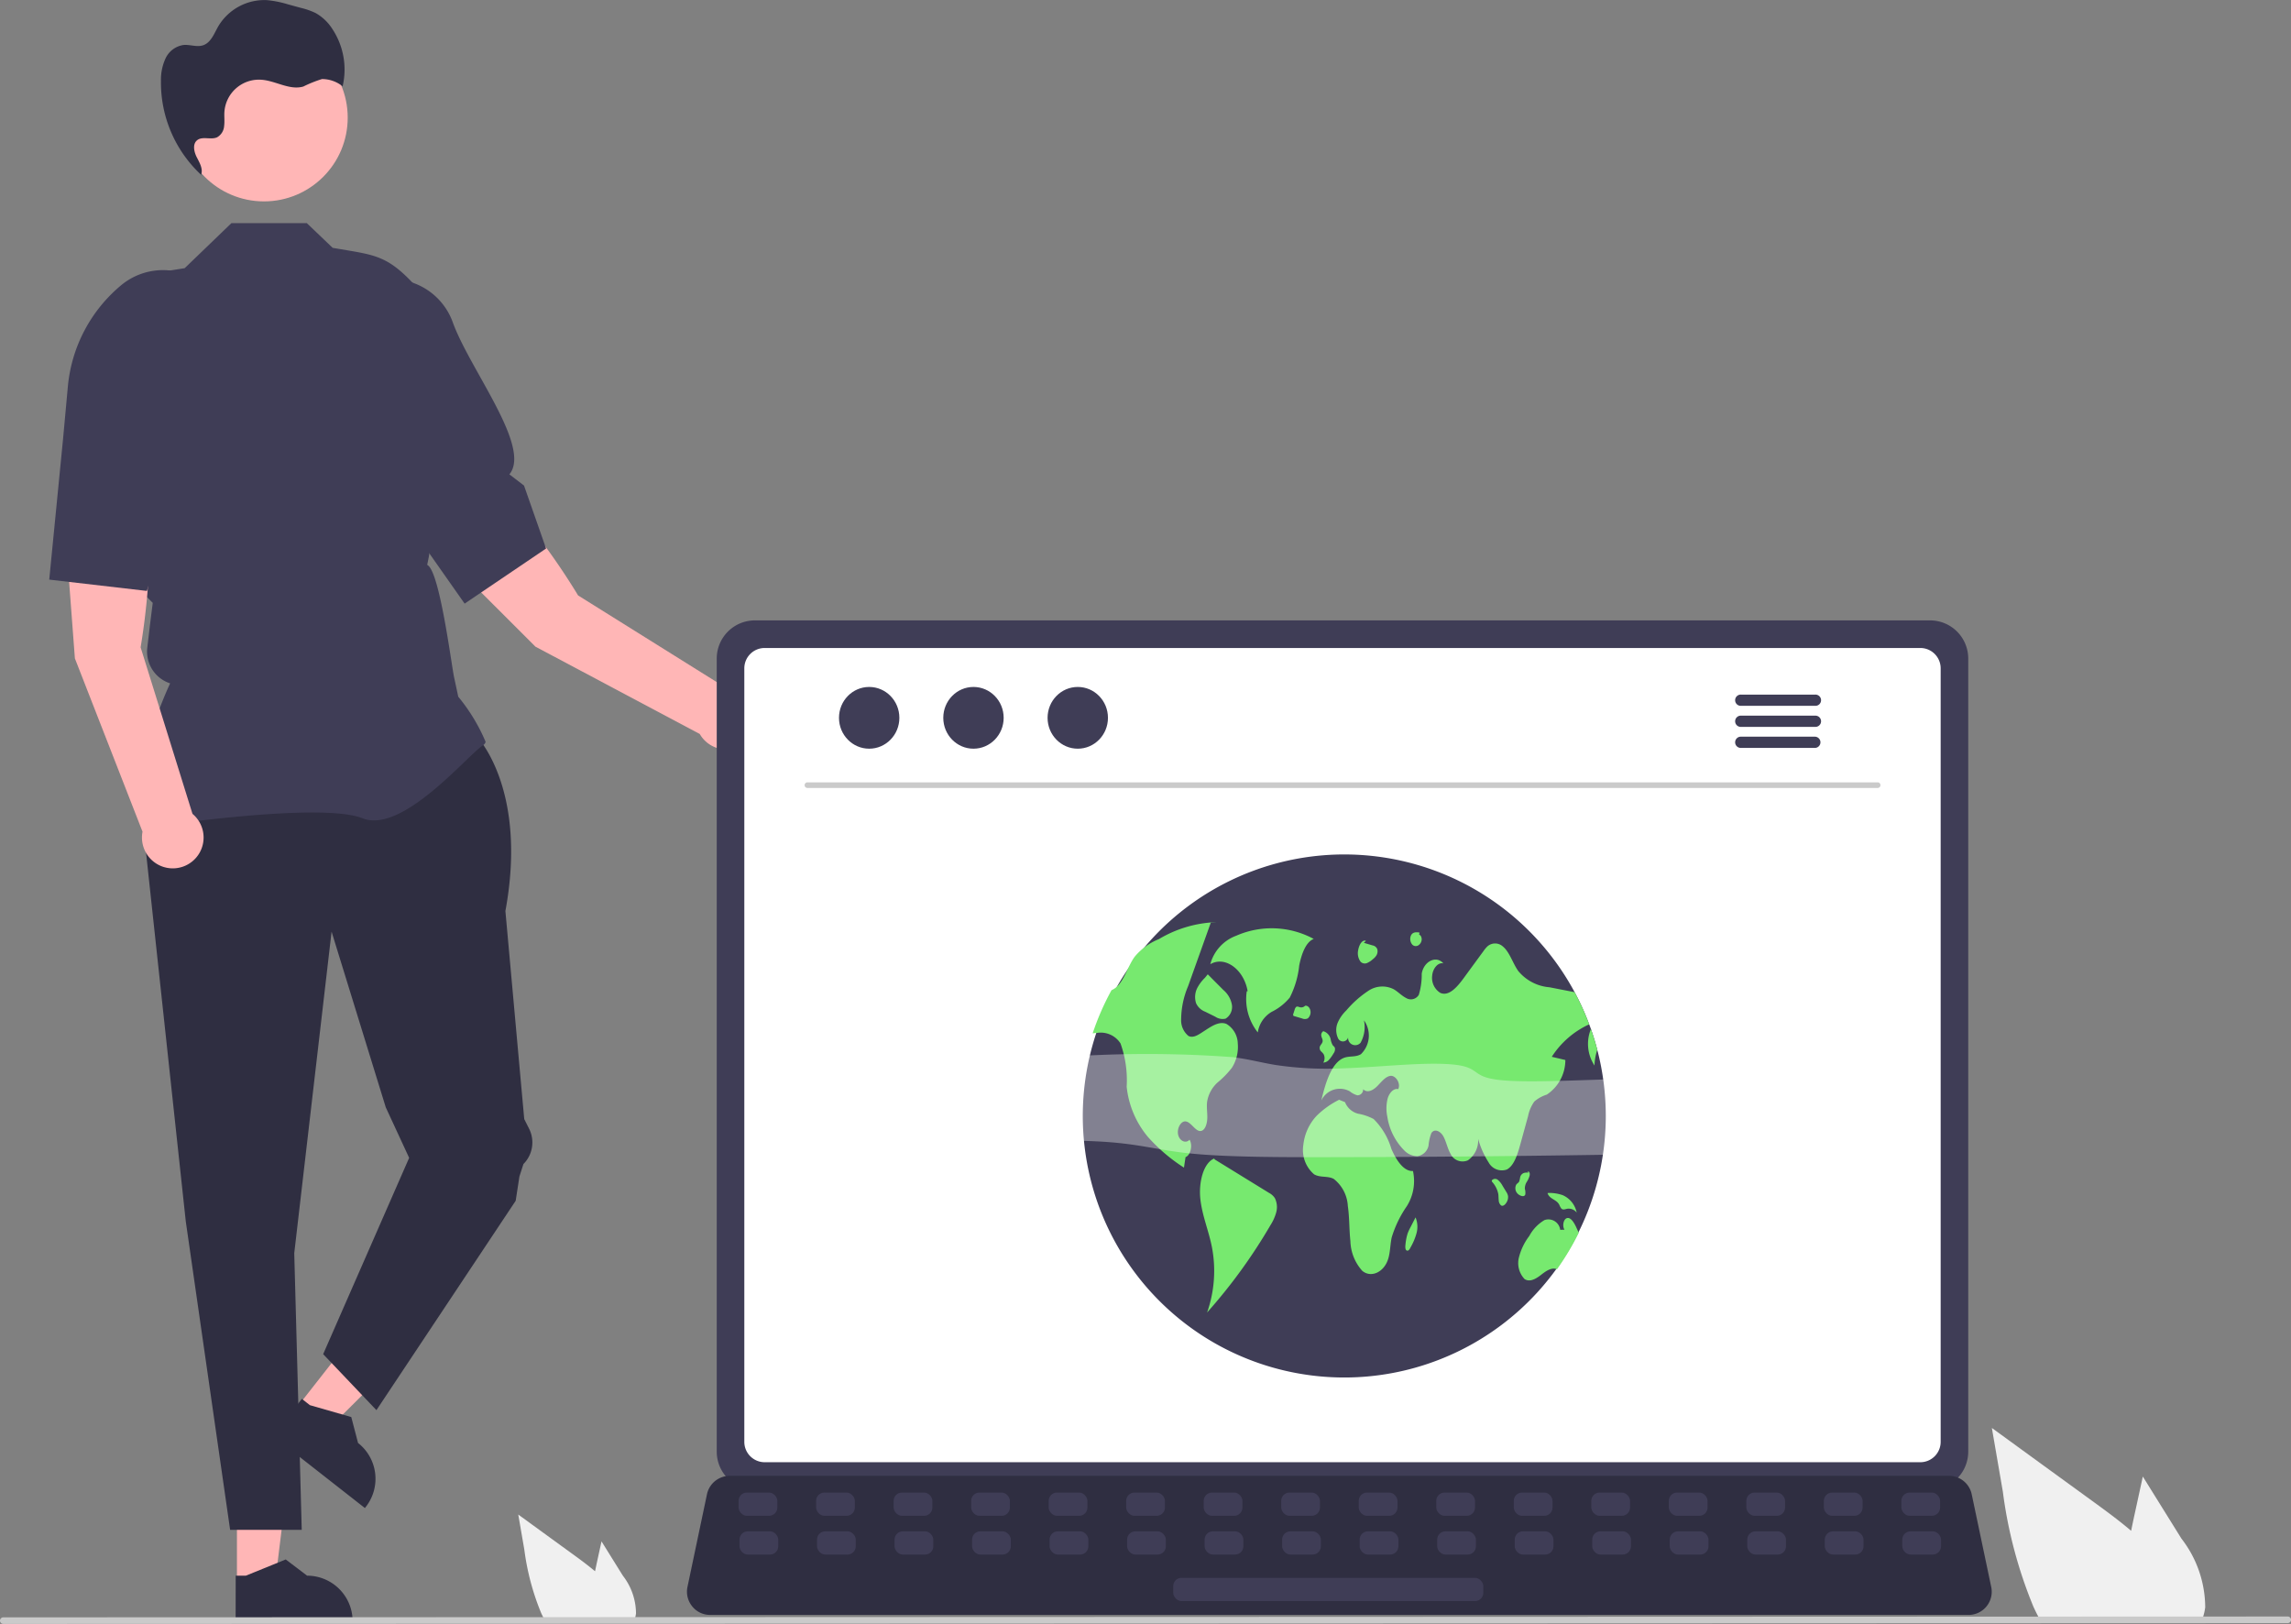 <svg xmlns="http://www.w3.org/2000/svg" width="135.007" height="95.69" viewBox="0 0 135.007 95.69">
  <rect x="0" y="0" width="135.007" height="95.69" fill="#808080" stroke="none"/>
  <g id="undraw_startup_life_re_8ow9" transform="translate(0 0)">
    <path id="Path_1573" data-name="Path 1573" d="M85.754,528.419H88l1.066-8.643H85.754Z" transform="translate(-71.791 -435.142)" fill="#ffb6b6"/>
    <path id="Path_1574" data-name="Path 1574" d="M270.706,724.227H277.6v-.087a2.682,2.682,0,0,0-2.682-2.682h0l-1.259-.955-2.349.955h-.6Z" transform="translate(-256.821 -628.613)" fill="#2f2e41"/>
    <path id="Path_1575" data-name="Path 1575" d="M107.98,473.651l1.764,1.382,6.169-6.147-2.6-2.039Z" transform="translate(-90.398 -390.831)" fill="#ffb6b6"/>
    <path id="Path_1576" data-name="Path 1576" d="M284.179,664.591l5.425,4.249.054-.069a2.682,2.682,0,0,0-.457-3.765h0l-.4-1.528-2.438-.7-.474-.371Z" transform="translate(-268.101 -579.98)" fill="#2f2e41"/>
    <path id="Path_1577" data-name="Path 1577" d="M255.7,422.937s2.974,3.084,1.652,10.244l1.11,12.259.286.567a1.8,1.8,0,0,1-.334,2.083h0l-.236.732-.22,1.432-8.206,12.337-3.139-3.3,5.067-11.566-1.377-2.974-3.194-10.354-2.2,18.946.441,16.3H241.13l-2.613-18.175-2.754-25.555,1.432-2.974Z" transform="translate(-227.569 -379.499)" fill="#2f2e41"/>
    <path id="Path_1578" data-name="Path 1578" d="M224.723,272.51l-.03-.042c-1.6-2.247.809-7.646,1.173-8.429h0a1.965,1.965,0,0,1-1.345-2.1l.157-1.334.164-1.309-1.172-1.172,0-.029-.674-5.9-.981-3.92a8.605,8.605,0,0,1,2.442-8.34l2.267-.36,2.755-2.654h4.442l1.523,1.455c2.843.5,3.332.336,5.774,3.267l-1.11,9.112-.277,1.254v1.7l.7.782a2.434,2.434,0,0,1,.577,2.106l-.093.463h0c.726.311,1.419,5.84,1.584,6.612l.247,1.154a10.721,10.721,0,0,1,1.608,2.649c0,.076-.056.15-.177.232-.951.644-4.744,5.214-7.072,4.283-2.479-.991-12.334.5-12.433.511Z" transform="translate(-215.841 -223.773)" fill="#3f3d56"/>
    <path id="Path_1579" data-name="Path 1579" d="M212.832,344.794s1.141-6.447-.008-8.872l-4.559.326.694,9.2,3.986,10.212a1.816,1.816,0,1,0,2.944-1.052Z" transform="translate(-204.546 -306.653)" fill="#ffb6b6"/>
    <path id="Path_1580" data-name="Path 1580" d="M204.078,263.854l.282-3.073a8.81,8.81,0,0,1,3.159-5.984h0a3.857,3.857,0,0,1,4.036-.533h0a3.848,3.848,0,0,1,1.987,4.863c-1.054,2.764-.673,5.686-2.728,6.043l.223,1.062-2.02,6.593-5.754-.667Z" transform="translate(-200.361 -238.005)" fill="#3f3d56"/>
    <path id="Path_1581" data-name="Path 1581" d="M348.183,337.089s-3.34-5.632-5.792-6.72l-3.244,3.22,6.524,6.52,9.681,5.143a1.816,1.816,0,1,0,1.545-2.717Z" transform="translate(-314.118 -302.005)" fill="#ffb6b6"/>
    <path id="Path_1582" data-name="Path 1582" d="M306.546,269.489l-1.79-2.514a8.81,8.81,0,0,1-1.507-6.6h0a3.857,3.857,0,0,1,2.712-3.036h0a3.848,3.848,0,0,1,4.678,2.391c1,2.782,4.663,7.355,3.338,8.965l.862.66,1.3,3.71-4.8,3.247Z" transform="translate(-283.959 -240.744)" fill="#3f3d56"/>
    <circle id="Ellipse_308" data-name="Ellipse 308" cx="4.934" cy="4.934" r="4.934" transform="translate(10.622 1.999)" fill="#ffb6b6"/>
    <path id="Path_1583" data-name="Path 1583" d="M258.313,219.5c-.043-.038-.084-.078-.126-.117,0,0,0,.008,0,.012Z" transform="translate(-246.338 -209.094)" fill="#2f2e41"/>
    <path id="Path_1584" data-name="Path 1584" d="M253.792,157.9a2.8,2.8,0,0,0-.988-.953,4.132,4.132,0,0,0-.864-.306l-.781-.213a6.188,6.188,0,0,0-1.228-.247,3.162,3.162,0,0,0-2.888,1.567c-.236.418-.425.94-.88,1.093-.367.123-.768-.051-1.153-.017a1.389,1.389,0,0,0-1.054.777,2.993,2.993,0,0,0-.277,1.326,7.428,7.428,0,0,0,2.365,5.544c.127-.336-.082-.7-.248-1.019s-.271-.778.01-1.012c.313-.26.814-.008,1.183-.178a.826.826,0,0,0,.413-.664c.036-.27,0-.544.015-.816a2.042,2.042,0,0,1,2.184-1.91c.842.06,1.658.635,2.468.4a7.325,7.325,0,0,1,1.1-.441,1.936,1.936,0,0,1,1.215.429A4.331,4.331,0,0,0,253.792,157.9Z" transform="translate(-234.194 -156.173)" fill="#2f2e41"/>
    <path id="Path_1585" data-name="Path 1585" d="M379.164,707.868l-1.255-2.017L377.657,707c-.044.2-.088.407-.129.611-.357-.3-.736-.586-1.107-.857q-1.71-1.241-3.418-2.485l.357,2.068a14.672,14.672,0,0,0,.993,3.737c.06.132.125.262.2.389h5.3a1.707,1.707,0,0,0,.088-.365.124.124,0,0,0,0-.024A3.659,3.659,0,0,0,379.164,707.868Z" transform="translate(-342.462 -615.026)" fill="#f0f0f0"/>
    <path id="Path_1586" data-name="Path 1586" d="M917.471,679.443l-2.277-3.659-.455,2.091c-.08.366-.16.738-.233,1.107-.647-.552-1.335-1.063-2.008-1.554q-3.1-2.251-6.2-4.507l.647,3.751a26.616,26.616,0,0,0,1.8,6.778c.109.239.227.476.354.706h9.611a3.091,3.091,0,0,0,.16-.662.224.224,0,0,0,0-.044A6.637,6.637,0,0,0,917.471,679.443Z" transform="translate(-788.919 -588.78)" fill="#f0f0f0"/>
    <path id="Path_1587" data-name="Path 1587" d="M320.248,741.537l-134.62.05a.194.194,0,0,1,0-.388l134.62-.05a.194.194,0,0,1,0,.388Z" transform="translate(-185.434 -645.898)" fill="#cacaca"/>
    <path id="Path_1588" data-name="Path 1588" d="M444.832,382.923V429.66a2.248,2.248,0,0,0,2.246,2.246h69.258a2.248,2.248,0,0,0,2.246-2.246V382.923a2.249,2.249,0,0,0-2.246-2.244H447.078A2.249,2.249,0,0,0,444.832,382.923Z" transform="translate(-402.595 -344.123)" fill="#3f3d56"/>
    <path id="Path_1589" data-name="Path 1589" d="M454.81,391.846v45.578a1.2,1.2,0,0,0,1.2,1.2h68.1a1.2,1.2,0,0,0,1.2-1.2V391.846a1.2,1.2,0,0,0-1.2-1.2h-68.1A1.2,1.2,0,0,0,454.81,391.846Z" transform="translate(-410.948 -352.464)" fill="#fff"/>
    <path id="Path_1590" data-name="Path 1590" d="M434.359,697.933a1.347,1.347,0,0,0,1.06.507h74.159a1.365,1.365,0,0,0,1.334-1.645l-1.151-5.468a1.367,1.367,0,0,0-.85-.991,1.321,1.321,0,0,0-.484-.091H436.566a1.32,1.32,0,0,0-.484.091,1.367,1.367,0,0,0-.85.991l-1.151,5.468A1.364,1.364,0,0,0,434.359,697.933Z" transform="translate(-393.57 -603.282)" fill="#2f2e41"/>
    <rect id="Rectangle_465" data-name="Rectangle 465" width="2.284" height="1.37" rx="0.488" transform="translate(114.33 89.318) rotate(180)" fill="#3f3d56"/>
    <rect id="Rectangle_466" data-name="Rectangle 466" width="2.284" height="1.37" rx="0.488" transform="translate(109.762 89.318) rotate(180)" fill="#3f3d56"/>
    <rect id="Rectangle_467" data-name="Rectangle 467" width="2.284" height="1.37" rx="0.488" transform="translate(105.194 89.318) rotate(180)" fill="#3f3d56"/>
    <rect id="Rectangle_468" data-name="Rectangle 468" width="2.284" height="1.37" rx="0.488" transform="translate(100.626 89.318) rotate(180)" fill="#3f3d56"/>
    <rect id="Rectangle_469" data-name="Rectangle 469" width="2.284" height="1.37" rx="0.488" transform="translate(96.058 89.318) rotate(180)" fill="#3f3d56"/>
    <rect id="Rectangle_470" data-name="Rectangle 470" width="2.284" height="1.37" rx="0.488" transform="translate(91.49 89.318) rotate(180)" fill="#3f3d56"/>
    <rect id="Rectangle_471" data-name="Rectangle 471" width="2.284" height="1.37" rx="0.488" transform="translate(86.922 89.318) rotate(180)" fill="#3f3d56"/>
    <rect id="Rectangle_472" data-name="Rectangle 472" width="2.284" height="1.37" rx="0.488" transform="translate(82.353 89.318) rotate(180)" fill="#3f3d56"/>
    <rect id="Rectangle_473" data-name="Rectangle 473" width="2.284" height="1.37" rx="0.488" transform="translate(77.785 89.318) rotate(180)" fill="#3f3d56"/>
    <rect id="Rectangle_474" data-name="Rectangle 474" width="2.284" height="1.37" rx="0.488" transform="translate(73.217 89.318) rotate(180)" fill="#3f3d56"/>
    <rect id="Rectangle_475" data-name="Rectangle 475" width="2.284" height="1.37" rx="0.488" transform="translate(68.649 89.318) rotate(180)" fill="#3f3d56"/>
    <rect id="Rectangle_476" data-name="Rectangle 476" width="2.284" height="1.37" rx="0.488" transform="translate(64.081 89.318) rotate(180)" fill="#3f3d56"/>
    <rect id="Rectangle_477" data-name="Rectangle 477" width="2.284" height="1.37" rx="0.488" transform="translate(59.513 89.318) rotate(180)" fill="#3f3d56"/>
    <rect id="Rectangle_478" data-name="Rectangle 478" width="2.284" height="1.37" rx="0.488" transform="translate(54.945 89.318) rotate(180)" fill="#3f3d56"/>
    <rect id="Rectangle_479" data-name="Rectangle 479" width="2.284" height="1.37" rx="0.488" transform="translate(50.376 89.318) rotate(180)" fill="#3f3d56"/>
    <rect id="Rectangle_480" data-name="Rectangle 480" width="2.284" height="1.37" rx="0.488" transform="translate(45.808 89.318) rotate(180)" fill="#3f3d56"/>
    <rect id="Rectangle_481" data-name="Rectangle 481" width="2.284" height="1.37" rx="0.488" transform="translate(114.384 91.602) rotate(180)" fill="#3f3d56"/>
    <rect id="Rectangle_482" data-name="Rectangle 482" width="2.284" height="1.37" rx="0.488" transform="translate(109.816 91.602) rotate(180)" fill="#3f3d56"/>
    <rect id="Rectangle_483" data-name="Rectangle 483" width="2.284" height="1.37" rx="0.488" transform="translate(105.248 91.602) rotate(180)" fill="#3f3d56"/>
    <rect id="Rectangle_484" data-name="Rectangle 484" width="2.284" height="1.37" rx="0.488" transform="translate(100.68 91.602) rotate(180)" fill="#3f3d56"/>
    <rect id="Rectangle_485" data-name="Rectangle 485" width="2.284" height="1.37" rx="0.488" transform="translate(96.112 91.602) rotate(180)" fill="#3f3d56"/>
    <rect id="Rectangle_486" data-name="Rectangle 486" width="2.284" height="1.37" rx="0.488" transform="translate(91.544 91.602) rotate(180)" fill="#3f3d56"/>
    <rect id="Rectangle_487" data-name="Rectangle 487" width="2.284" height="1.37" rx="0.488" transform="translate(86.976 91.602) rotate(180)" fill="#3f3d56"/>
    <rect id="Rectangle_488" data-name="Rectangle 488" width="2.284" height="1.37" rx="0.488" transform="translate(82.407 91.602) rotate(180)" fill="#3f3d56"/>
    <rect id="Rectangle_489" data-name="Rectangle 489" width="2.284" height="1.37" rx="0.488" transform="translate(77.839 91.602) rotate(180)" fill="#3f3d56"/>
    <rect id="Rectangle_490" data-name="Rectangle 490" width="2.284" height="1.37" rx="0.488" transform="translate(73.271 91.602) rotate(180)" fill="#3f3d56"/>
    <rect id="Rectangle_491" data-name="Rectangle 491" width="2.284" height="1.37" rx="0.488" transform="translate(68.703 91.602) rotate(180)" fill="#3f3d56"/>
    <rect id="Rectangle_492" data-name="Rectangle 492" width="2.284" height="1.37" rx="0.488" transform="translate(64.135 91.602) rotate(180)" fill="#3f3d56"/>
    <rect id="Rectangle_493" data-name="Rectangle 493" width="2.284" height="1.37" rx="0.488" transform="translate(59.567 91.602) rotate(180)" fill="#3f3d56"/>
    <rect id="Rectangle_494" data-name="Rectangle 494" width="2.284" height="1.37" rx="0.488" transform="translate(54.999 91.602) rotate(180)" fill="#3f3d56"/>
    <rect id="Rectangle_495" data-name="Rectangle 495" width="2.284" height="1.37" rx="0.488" transform="translate(50.43 91.602) rotate(180)" fill="#3f3d56"/>
    <rect id="Rectangle_496" data-name="Rectangle 496" width="2.284" height="1.37" rx="0.488" transform="translate(45.862 91.602) rotate(180)" fill="#3f3d56"/>
    <rect id="Rectangle_497" data-name="Rectangle 497" width="18.273" height="1.37" rx="0.488" transform="translate(87.41 94.343) rotate(180)" fill="#3f3d56"/>
    <path id="Path_1591" data-name="Path 1591" d="M608.111,480.8a15.41,15.41,0,1,1-.976-5.427c.034.091.066.181.1.272h0q.213.6.376,1.227a15.521,15.521,0,0,1,.5,3.926Z" transform="translate(-513.483 -415.012)" fill="#3f3d56"/>
    <path id="Path_1592" data-name="Path 1592" d="M629.545,492.7a5.205,5.205,0,0,0-4.57-.187,2.465,2.465,0,0,0-1.525,1.678c.862-.509,1.978.3,2.2,1.585l-.052.014a3.153,3.153,0,0,0,.651,2.419,1.7,1.7,0,0,1,.817-1.211,3.237,3.237,0,0,0,1.068-.843,5.4,5.4,0,0,0,.556-1.891C628.823,493.6,629.077,492.881,629.545,492.7Z" transform="translate(-552.128 -437.375)" fill="#77e96f"/>
    <path id="Path_1593" data-name="Path 1593" d="M589.084,498.4a5.487,5.487,0,0,1-.844.864,1.942,1.942,0,0,0-.614,1.147c-.036.312.02.629.012.945s-.113.671-.328.749c-.339.122-.6-.507-.945-.551-.277-.034-.526.4-.446.778s.457.545.673.3c.2.328.058.924-.236,1.025-.031.207-.062.413-.092.62a10.193,10.193,0,0,1-2.125-1.809,5.492,5.492,0,0,1-1.252-2.958,6.456,6.456,0,0,0-.362-2.549,1.382,1.382,0,0,0-1.37-.624c-.091.006-.182.016-.272.028a15.346,15.346,0,0,1,1.111-2.543,1.089,1.089,0,0,0,.278-.173c.462-.392.667-1.186,1.042-1.735.024-.035.049-.07.075-.1a3.573,3.573,0,0,1,1.394-1,7.047,7.047,0,0,1,3.39-1l-.33.032-1.157,3.237q-.088.248-.178.5a5.117,5.117,0,0,0-.411,1.954,1.192,1.192,0,0,0,.43.981c.251.129.525-.029.767-.186l.307-.2c.368-.237.776-.48,1.164-.322a1.374,1.374,0,0,1,.669,1.15,2.3,2.3,0,0,1-.352,1.444Z" transform="translate(-516.493 -435.476)" fill="#77e96f"/>
    <path id="Path_1594" data-name="Path 1594" d="M623.786,577.392l-3.225-1.985.018-.047c-.668.255-.946,1.443-.835,2.414s.485,1.84.674,2.787a7.4,7.4,0,0,1-.279,3.881,31.779,31.779,0,0,0,3.734-5.145,2.751,2.751,0,0,0,.338-.749,1.191,1.191,0,0,0-.079-.847A.944.944,0,0,0,623.786,577.392Z" transform="translate(-549.006 -507.104)" fill="#77e96f"/>
    <path id="Path_1595" data-name="Path 1595" d="M618.063,509.57a1.188,1.188,0,0,0-.054.864.958.958,0,0,0,.535.5l.594.294a.767.767,0,0,0,.612.116.816.816,0,0,0,.368-.832,1.48,1.48,0,0,0-.5-.855l-.921-.925-.173.212A2.311,2.311,0,0,0,618.063,509.57Z" transform="translate(-547.525 -451.321)" fill="#77e96f"/>
    <path id="Path_1596" data-name="Path 1596" d="M677.214,504.293l.8.189a2.446,2.446,0,0,1-1.094,2.04,2.042,2.042,0,0,0-.735.408,2.237,2.237,0,0,0-.369.865l-.458,1.665c-.164.6-.374,1.263-.8,1.478a.885.885,0,0,1-1.065-.421,5.073,5.073,0,0,1-.619-1.389,1.43,1.43,0,0,1-.6,1.264.784.784,0,0,1-1.034-.4c-.172-.3-.244-.7-.413-1.008s-.523-.483-.708-.195a2.619,2.619,0,0,0-.166.728.79.79,0,0,1-.66.635,1.1,1.1,0,0,1-.79-.361,3.58,3.58,0,0,1-.982-1.98,2.361,2.361,0,0,1,.028-1.083c.106-.335.362-.594.616-.53.167-.353-.163-.822-.46-.781s-.532.361-.777.607-.585.424-.831.18a.337.337,0,0,1-.342.358,1.223,1.223,0,0,1-.446-.236,1.209,1.209,0,0,0-1.677.546c.25-1.064.616-2.284,1.384-2.534.314-.1.656-.018.952-.2a1.533,1.533,0,0,0,.178-1.994,1.912,1.912,0,0,1-.2,1.322.42.42,0,0,1-.727-.359.314.314,0,0,1-.584.124,1.129,1.129,0,0,1-.034-.951,2.24,2.24,0,0,1,.5-.714,6.159,6.159,0,0,1,1.3-1.158,1.472,1.472,0,0,1,1.5-.095c.251.145.471.386.727.514a.539.539,0,0,0,.751-.188,4.092,4.092,0,0,0,.172-1.249c.127-.739.865-1.084,1.275-.6-.306-.078-.622.284-.66.722a1.042,1.042,0,0,0,.479,1.014c.5.221.986-.334,1.363-.848q.59-.807,1.181-1.613a1.946,1.946,0,0,1,.211-.257.679.679,0,0,1,.928-.019c.4.325.585.991.912,1.45a2.662,2.662,0,0,0,1.844.958l1.477.289a15.318,15.318,0,0,1,.858,1.894A5.19,5.19,0,0,0,677.214,504.293Z" transform="translate(-585.769 -442.022)" fill="#77e96f"/>
    <path id="Path_1597" data-name="Path 1597" d="M760.714,529.78a3.108,3.108,0,0,0-.164.923,2.319,2.319,0,0,1-.212-2.15Q760.551,529.155,760.714,529.78Z" transform="translate(-666.587 -467.918)" fill="#77e96f"/>
    <path id="Path_1598" data-name="Path 1598" d="M738.526,597.807a15.454,15.454,0,0,1-1.284,2.149c-.31-.133-.644.1-.934.327s-.668.459-.979.247a1.363,1.363,0,0,1-.32-1.307,3.482,3.482,0,0,1,.6-1.227,2.406,2.406,0,0,1,.895-.937.7.7,0,0,1,.928.574l.255-.009c-.143-.2-.068-.6.124-.675.221-.084.414.221.545.49C738.411,597.561,738.47,597.683,738.526,597.807Z" transform="translate(-645.49 -525.166)" fill="#77e96f"/>
    <path id="Path_1599" data-name="Path 1599" d="M663.527,558.327c-.548.034-.983-.641-1.271-1.3a4.12,4.12,0,0,0-1.047-1.762,3.056,3.056,0,0,0-.912-.313,1.129,1.129,0,0,1-.774-.682l-.348-.141a5.225,5.225,0,0,0-1.321.942,2.953,2.953,0,0,0-.787,1.72,1.878,1.878,0,0,0,.637,1.734c.362.207.784.076,1.151.266a2.173,2.173,0,0,1,.834,1.6c.1.678.077,1.383.151,2.068a2.726,2.726,0,0,0,.7,1.751c.526.44,1.3.074,1.534-.726.116-.393.112-.836.2-1.243a6.575,6.575,0,0,1,.89-1.839A2.778,2.778,0,0,0,663.527,558.327Z" transform="translate(-580.262 -489.327)" fill="#77e96f"/>
    <path id="Path_1600" data-name="Path 1600" d="M663.09,530.485a1.445,1.445,0,0,1,.143.152.5.5,0,0,1-.009.514.479.479,0,0,0,.343-.174,2.2,2.2,0,0,0,.263-.37.4.4,0,0,0,.078-.323c-.026-.074-.087-.105-.13-.161a1.1,1.1,0,0,1-.12-.349.63.63,0,0,0-.456-.481l.028.005a.26.26,0,0,0-.122.278c.017.108.086.2.079.307-.01.158-.168.232-.177.39A.3.3,0,0,0,663.09,530.485Z" transform="translate(-585.244 -468.538)" fill="#77e96f"/>
    <path id="Path_1601" data-name="Path 1601" d="M657.745,519.893h0a.43.43,0,0,0,.047-.05Z" transform="translate(-580.839 -460.627)" fill="#77e96f"/>
    <path id="Path_1602" data-name="Path 1602" d="M654.3,520.862a.478.478,0,0,0,.149-.474c-.04-.179-.181-.3-.311-.267a.317.317,0,0,1-.295.087c-.08-.021-.169-.074-.238-.013a.361.361,0,0,0-.081.159l-.077.238a.15.15,0,0,0-.009.09.076.076,0,0,0,.059.047l.465.137A.4.4,0,0,0,654.3,520.862Z" transform="translate(-577.232 -460.855)" fill="#77e96f"/>
    <path id="Path_1603" data-name="Path 1603" d="M726.161,583.542l-.215-.352a1.175,1.175,0,0,0-.283-.355.251.251,0,0,0-.357.036l.009.067a1.511,1.511,0,0,1,.377.736c.016.12.011.244.025.364a.425.425,0,0,0,.133.3c.113.075.245-.036.325-.171a.59.59,0,0,0,.091-.375A.657.657,0,0,0,726.161,583.542Z" transform="translate(-637.398 -513.313)" fill="#77e96f"/>
    <path id="Path_1604" data-name="Path 1604" d="M734.452,581.486a.81.81,0,0,0-.026-.327.718.718,0,0,1,.109-.407,1.325,1.325,0,0,0,.17-.373.312.312,0,0,0-.008-.183c-.024-.053-.081-.078-.114-.035l.07.045a.642.642,0,0,0-.286.014.354.354,0,0,0-.217.244,1.519,1.519,0,0,1-.057.254c-.042.086-.123.115-.175.191a.456.456,0,0,0,.007.434.506.506,0,0,0,.286.225C734.3,581.6,734.413,581.6,734.452,581.486Z" transform="translate(-644.567 -511.104)" fill="#77e96f"/>
    <path id="Path_1605" data-name="Path 1605" d="M746.18,588.553a.986.986,0,0,0,.124.227c.1.1.226.037.342.014a.592.592,0,0,1,.563.226,1.432,1.432,0,0,0-.823-1.027,2.418,2.418,0,0,0-.847-.132l-.049.013C745.614,588.238,746.008,588.23,746.18,588.553Z" transform="translate(-654.295 -517.568)" fill="#77e96f"/>
    <path id="Path_1606" data-name="Path 1606" d="M697.716,596.569v0l.014-.028Z" transform="translate(-614.301 -524.838)" fill="#77e96f"/>
    <path id="Path_1607" data-name="Path 1607" d="M694.3,597.3a2.7,2.7,0,0,0-.17.374,3.256,3.256,0,0,0-.123.64c-.015.123-.02.281.057.341a.11.11,0,0,0,.143-.02.566.566,0,0,0,.1-.154,3.557,3.557,0,0,0,.351-.833,1.449,1.449,0,0,0-.057-.934Z" transform="translate(-611.184 -524.979)" fill="#77e96f"/>
    <path id="Path_1608" data-name="Path 1608" d="M677.02,497.793a.346.346,0,0,0,.372.073,1.23,1.23,0,0,0,.35-.231.824.824,0,0,0,.212-.232.47.47,0,0,0,.043-.358.364.364,0,0,0-.277-.219l-.516-.153.124-.112c-.128-.069-.27.059-.349.216a1.168,1.168,0,0,0-.106.327.838.838,0,0,0,.146.689Z" transform="translate(-596.836 -441.119)" fill="#77e96f"/>
    <path id="Path_1609" data-name="Path 1609" d="M695.927,494.279a.284.284,0,0,0,.387.031.433.433,0,0,0,.171-.308c.012-.135-.055-.285-.15-.3l.022-.127c-.184-.033-.41-.04-.509.184A.525.525,0,0,0,695.927,494.279Z" transform="translate(-612.707 -438.624)" fill="#77e96f"/>
    <path id="Path_1610" data-name="Path 1610" d="M539.861,439.616H476.793a.165.165,0,1,1,0-.331h63.068a.165.165,0,1,1,0,.331Z" transform="translate(-429.212 -393.186)" fill="#cacaca"/>
    <ellipse id="Ellipse_309" data-name="Ellipse 309" cx="1.779" cy="1.819" rx="1.779" ry="1.819" transform="translate(49.441 40.478)" fill="#3f3d56"/>
    <ellipse id="Ellipse_310" data-name="Ellipse 310" cx="1.779" cy="1.819" rx="1.779" ry="1.819" transform="translate(55.587 40.478)" fill="#3f3d56"/>
    <ellipse id="Ellipse_311" data-name="Ellipse 311" cx="1.779" cy="1.819" rx="1.779" ry="1.819" transform="translate(61.733 40.478)" fill="#3f3d56"/>
    <path id="Path_1611" data-name="Path 1611" d="M818.205,407.532H813.84a.331.331,0,1,0,0,.661h4.365a.331.331,0,1,0,0-.661Z" transform="translate(-711.24 -366.603)" fill="#3f3d56"/>
    <path id="Path_1612" data-name="Path 1612" d="M818.205,415.152H813.84a.331.331,0,1,0,0,.661h4.365a.331.331,0,1,0,0-.661Z" transform="translate(-711.24 -372.982)" fill="#3f3d56"/>
    <path id="Path_1613" data-name="Path 1613" d="M818.205,422.762H813.84a.331.331,0,1,0,0,.661h4.365a.331.331,0,0,0,0-.661Z" transform="translate(-711.24 -379.353)" fill="#3f3d56"/>
    <g id="Group_525" data-name="Group 525" transform="translate(46.968 62.092)" opacity="0.35">
      <path id="Path_1614" data-name="Path 1614" d="M539.232,541.965c1.015-.443-1.044-.7-3.379-.785s-5.161-.08-6.653-.321c-1.444-.233-1.337-.647-1.459-1.023s-.676-.76-2.929-.844c-2.807-.1-7.436.3-9.554.056-1.977-.224-.8-.928-3.685-.955-1.646-.015-3.767.217-5.6.273a20.41,20.41,0,0,1-3.885-.2c-.893-.146-1.515-.332-2.52-.461a68.45,68.45,0,0,0-12.408.21,58.2,58.2,0,0,0-10.784,1.853c-2.227.706-2.843,1.4-2.324,1.99.331.376,1.179.728,3.236.879,3.846.283,10.695-.2,14.669.053,2.215.143,3.2.5,5.142.693,2.088.209,5.145.22,8.148.215,6.253-.01,12.667-.075,19.206-.192,2.731-.049,5.594-.113,8.5-.348s5.871-.687,6.484-1.111" transform="translate(-473.88 -537.504)" fill="#fff"/>
    </g>
  </g>
</svg>
